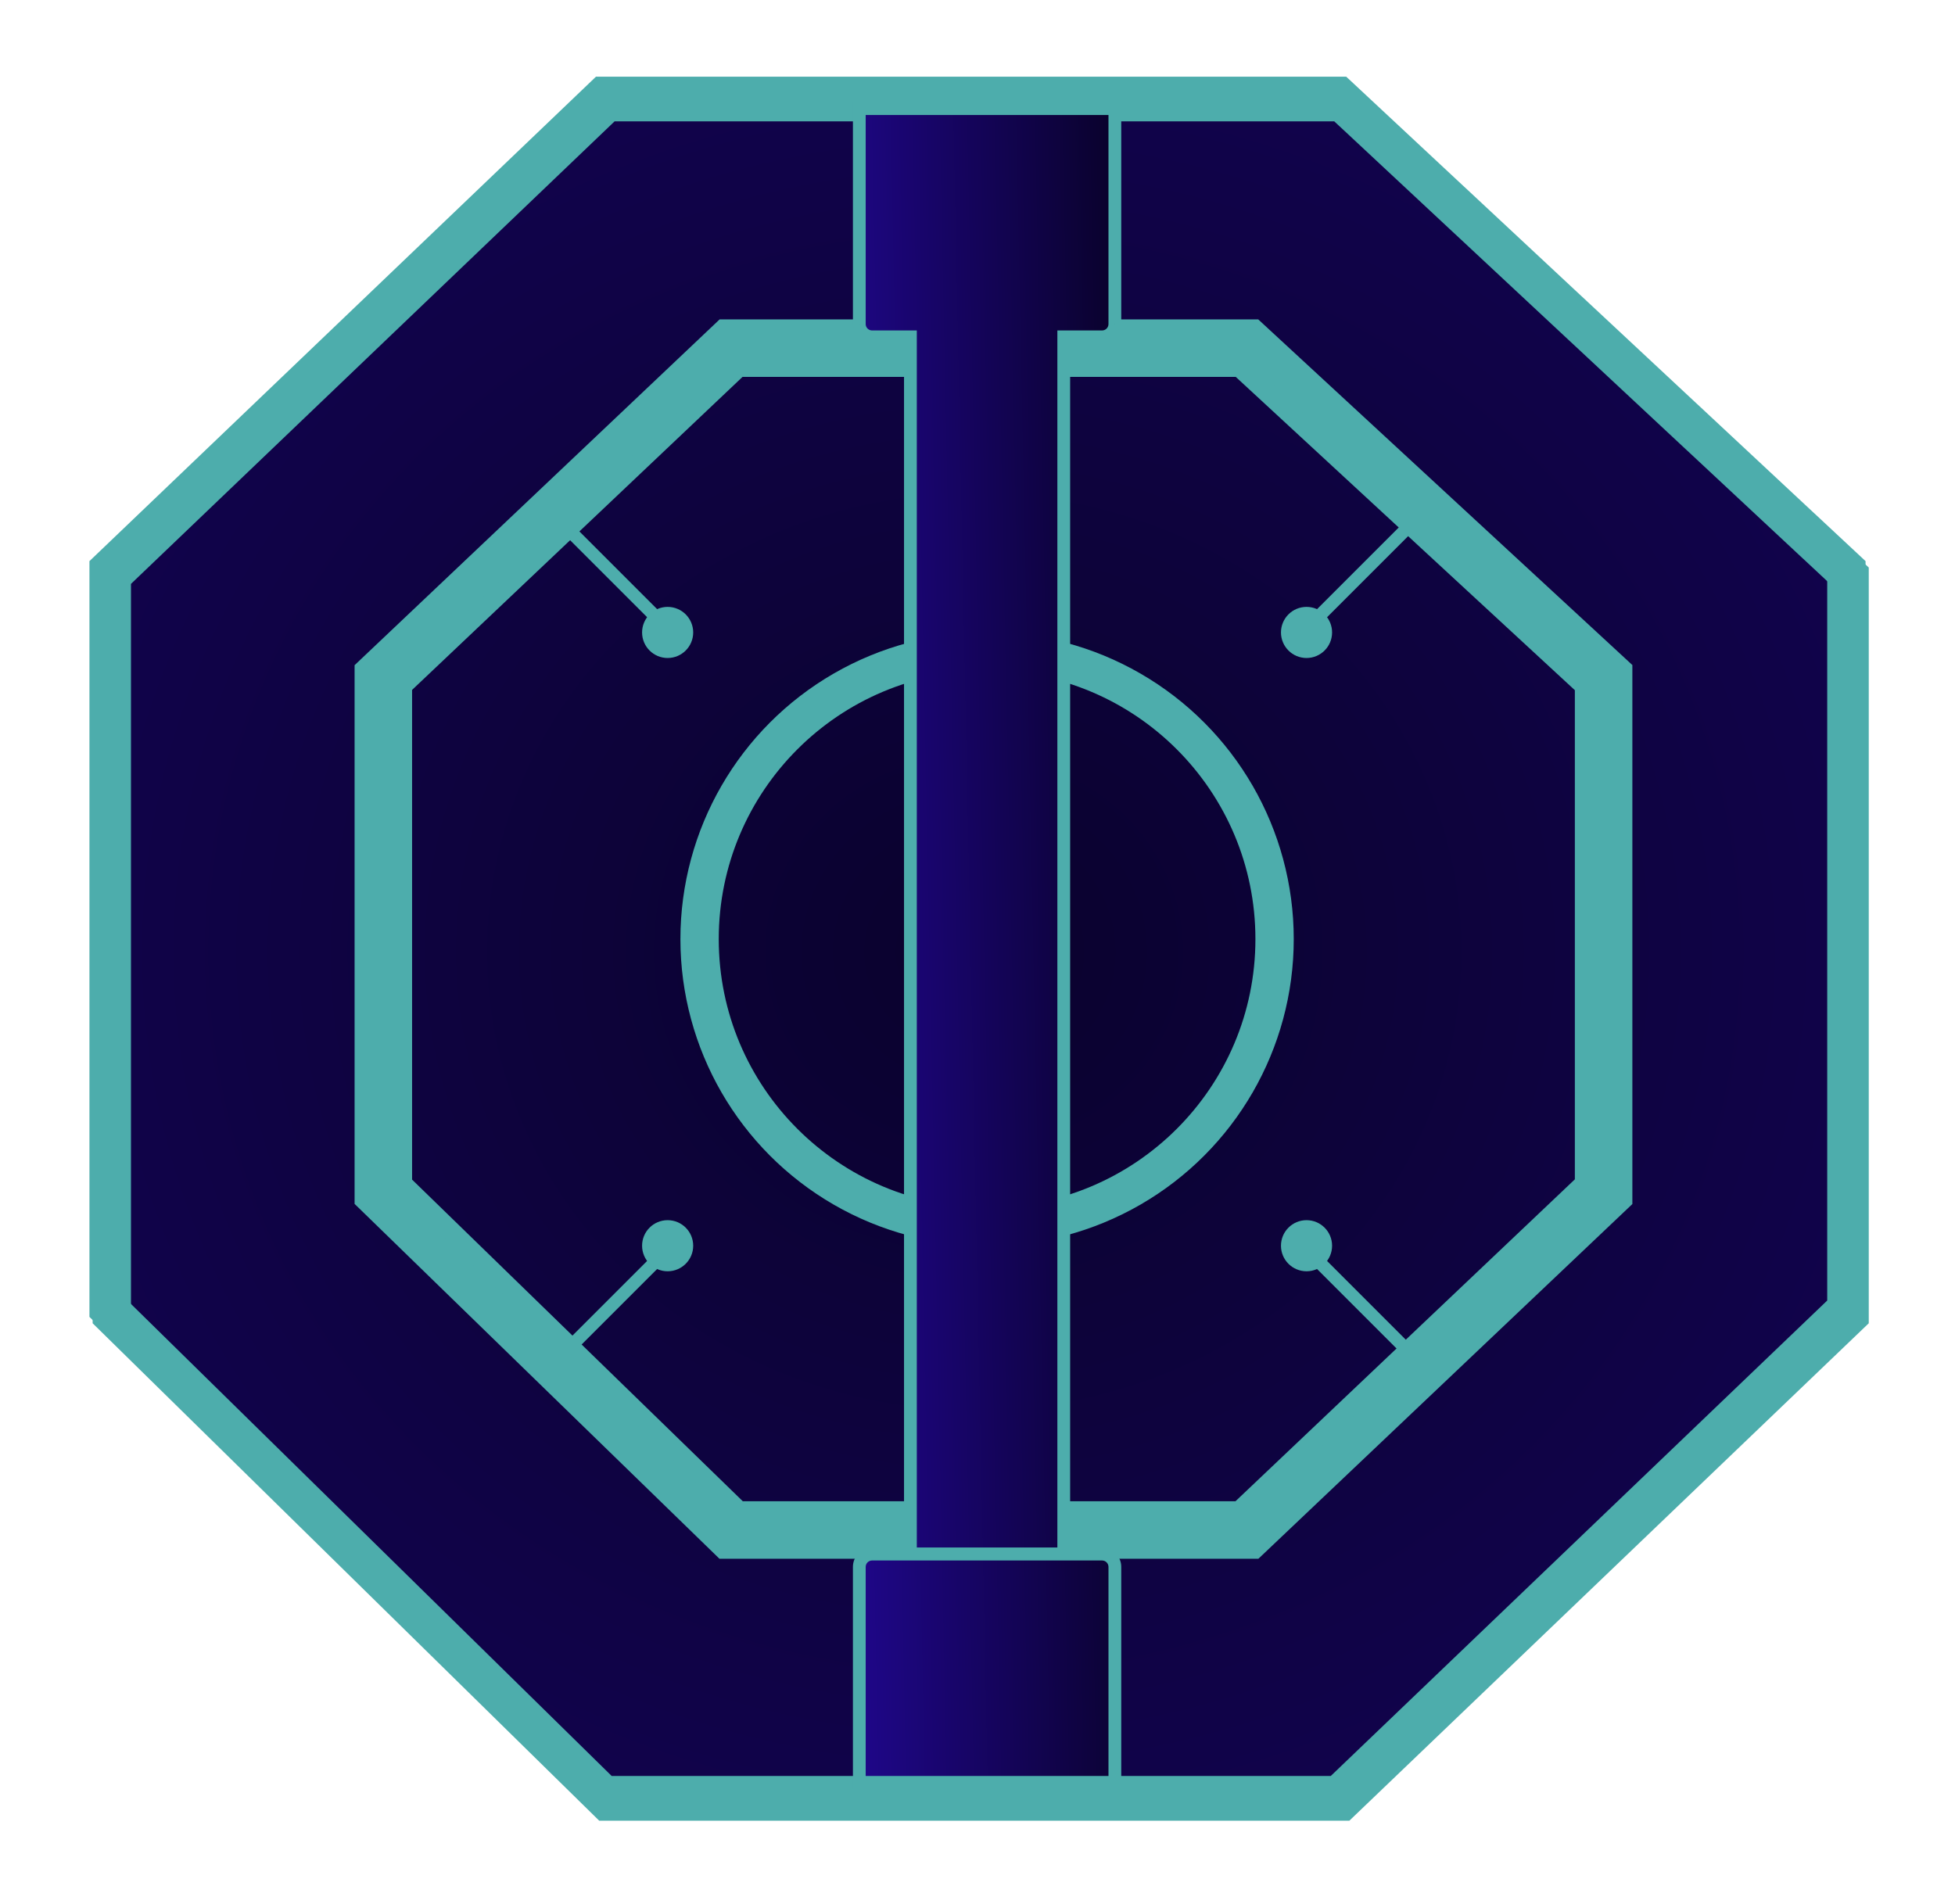 <svg width="153" height="149" viewBox="0 0 153 149" fill="none" xmlns="http://www.w3.org/2000/svg">
<path d="M8.5 102.441V44.559L47.245 7.5H104.763L144.5 44.57V102.43L104.751 140.5H47.256L8.5 102.441Z" fill="url(#paint0_radial_63_108)" stroke="#4DADAC" stroke-width="3"/>
<g filter="url(#filter0_f_63_108)">
<path d="M30.75 92.959V53.353L57.512 28H97.299L124.75 53.364V92.948L97.287 119H57.523L30.75 92.959Z" stroke="#4DADAC" stroke-width="3"/>
</g>
<path d="M29.25 52.708L56.914 26.5H97.885L126.25 52.708V93.593L97.885 120.5H56.914L29.25 93.593V52.708Z" stroke="#4DADAC" stroke-width="3"/>
<g filter="url(#filter1_f_63_108)">
<circle cx="77.25" cy="73.5" r="22" stroke="#4DADAC" stroke-width="2"/>
</g>
<circle cx="77.25" cy="73.5" r="23" stroke="#4DADAC" stroke-width="2"/>
<g filter="url(#filter2_f_63_108)">
<path d="M8.75 102.941V45.059L47.495 8H105.013L144.75 45.07V102.93L105.001 141H47.506L8.75 102.941Z" stroke="#4DADAC" stroke-width="3"/>
</g>
<g filter="url(#filter3_d_63_108)">
<mask id="path-7-outside-1_63_108" maskUnits="userSpaceOnUse" x="66.25" y="7.5" width="22" height="133" fill="black">
<rect fill="white" x="66.25" y="7.5" width="22" height="133"/>
<path fill-rule="evenodd" clip-rule="evenodd" d="M67.25 8.5H87.25V25.354L87.25 25.372C87.246 25.918 86.804 26.359 86.258 26.364L86.24 26.364H83.25V121.62H71.25V26.364H68.26L68.242 26.364C67.696 26.359 67.254 25.918 67.25 25.372L67.25 25.354V8.5ZM67.25 122.636C67.25 122.084 67.698 121.636 68.25 121.636H86.25C86.802 121.636 87.25 122.084 87.25 122.636V139.5H67.25V122.636Z"/>
</mask>
<path fill-rule="evenodd" clip-rule="evenodd" d="M67.25 8.5H87.25V25.354L87.25 25.372C87.246 25.918 86.804 26.359 86.258 26.364L86.24 26.364H83.25V121.62H71.25V26.364H68.26L68.242 26.364C67.696 26.359 67.254 25.918 67.25 25.372L67.25 25.354V8.5ZM67.25 122.636C67.25 122.084 67.698 121.636 68.25 121.636H86.25C86.802 121.636 87.25 122.084 87.25 122.636V139.5H67.25V122.636Z" fill="url(#paint1_linear_63_108)"/>
<path d="M87.25 8.5H87.75V8H87.25V8.5ZM67.25 8.5V8H66.75V8.5H67.25ZM87.25 25.354L87.75 25.355V25.354H87.25ZM87.25 25.372L87.75 25.375L87.75 25.372L87.25 25.372ZM86.258 26.364L86.259 26.864L86.262 26.864L86.258 26.364ZM86.24 26.364V26.864H86.241L86.24 26.364ZM83.25 26.364V25.864H82.75V26.364H83.25ZM83.25 121.62V122.12H83.75V121.62H83.25ZM71.25 121.62H70.75V122.12H71.25V121.62ZM71.25 26.364H71.75V25.864H71.25V26.364ZM68.26 26.364L68.259 26.864H68.26V26.364ZM68.242 26.364L68.238 26.864L68.241 26.864L68.242 26.364ZM67.25 25.372L66.75 25.372L66.75 25.375L67.25 25.372ZM67.25 25.354H66.75L66.75 25.355L67.25 25.354ZM87.25 139.5V140H87.75V139.5H87.25ZM67.25 139.5H66.75V140H67.25V139.5ZM87.25 8H67.25V9H87.25V8ZM87.75 25.354V8.5H86.75V25.354H87.75ZM87.75 25.372L87.75 25.355L86.75 25.353L86.75 25.371L87.75 25.372ZM86.262 26.864C87.081 26.857 87.743 26.195 87.75 25.375L86.75 25.368C86.748 25.641 86.527 25.861 86.254 25.864L86.262 26.864ZM86.241 26.864L86.259 26.864L86.257 25.864L86.239 25.864L86.241 26.864ZM83.25 26.864H86.24V25.864H83.25V26.864ZM82.75 26.364V121.62H83.75V26.364H82.75ZM83.25 121.12H71.25V122.12H83.25V121.12ZM71.75 121.62V26.364H70.75V121.62H71.75ZM68.26 26.864H71.25V25.864H68.26V26.864ZM68.241 26.864L68.259 26.864L68.261 25.864L68.243 25.864L68.241 26.864ZM66.75 25.375C66.757 26.195 67.419 26.857 68.238 26.864L68.246 25.864C67.973 25.861 67.752 25.641 67.75 25.368L66.75 25.375ZM66.75 25.355L66.75 25.372L67.75 25.371L67.75 25.353L66.75 25.355ZM66.75 8.5V25.354H67.75V8.5H66.75ZM68.25 121.136C67.422 121.136 66.75 121.808 66.75 122.636H67.75C67.75 122.36 67.974 122.136 68.25 122.136V121.136ZM86.25 121.136H68.25V122.136H86.25V121.136ZM87.75 122.636C87.75 121.808 87.078 121.136 86.25 121.136V122.136C86.526 122.136 86.75 122.36 86.75 122.636H87.75ZM87.75 139.5V122.636H86.75V139.5H87.75ZM67.25 140H87.25V139H67.25V140ZM66.75 122.636V139.5H67.75V122.636H66.75Z" fill="#4DADAC" mask="url(#path-7-outside-1_63_108)"/>
</g>
<line x1="42.896" y1="107.146" x2="52.896" y2="97.146" stroke="#4DADAC"/>
<circle cx="52.25" cy="97.5" r="2" fill="#4DADAC"/>
<line y1="-0.5" x2="14.142" y2="-0.5" transform="matrix(-0.707 -0.707 -0.707 0.707 111.25 107.5)" stroke="#4DADAC"/>
<circle cx="2" cy="2" r="2" transform="matrix(-1 0 0 1 104.25 95.5)" fill="#4DADAC"/>
<line x1="111.604" y1="39.854" x2="101.604" y2="49.854" stroke="#4DADAC"/>
<circle cx="102.25" cy="49.5" r="2" transform="rotate(180 102.25 49.5)" fill="#4DADAC"/>
<line y1="-0.5" x2="14.142" y2="-0.5" transform="matrix(0.707 0.707 0.707 -0.707 43.25 39.5)" stroke="#4DADAC"/>
<circle cx="2" cy="2" r="2" transform="matrix(1 0 0 -1 50.25 51.5)" fill="#4DADAC"/>
<defs>
<filter id="filter0_f_63_108" x="25.25" y="22.5" width="105" height="102" filterUnits="userSpaceOnUse" color-interpolation-filters="sRGB">
<feFlood flood-opacity="0" result="BackgroundImageFix"/>
<feBlend mode="normal" in="SourceGraphic" in2="BackgroundImageFix" result="shape"/>
<feGaussianBlur stdDeviation="2" result="effect1_foregroundBlur_63_108"/>
</filter>
<filter id="filter1_f_63_108" x="50.25" y="46.5" width="54" height="54" filterUnits="userSpaceOnUse" color-interpolation-filters="sRGB">
<feFlood flood-opacity="0" result="BackgroundImageFix"/>
<feBlend mode="normal" in="SourceGraphic" in2="BackgroundImageFix" result="shape"/>
<feGaussianBlur stdDeviation="2" result="effect1_foregroundBlur_63_108"/>
</filter>
<filter id="filter2_f_63_108" x="0.85" y="0.1" width="151.8" height="148.8" filterUnits="userSpaceOnUse" color-interpolation-filters="sRGB">
<feFlood flood-opacity="0" result="BackgroundImageFix"/>
<feBlend mode="normal" in="SourceGraphic" in2="BackgroundImageFix" result="shape"/>
<feGaussianBlur stdDeviation="3.2" result="effect1_foregroundBlur_63_108"/>
</filter>
<filter id="filter3_d_63_108" x="62.75" y="4" width="29" height="140" filterUnits="userSpaceOnUse" color-interpolation-filters="sRGB">
<feFlood flood-opacity="0" result="BackgroundImageFix"/>
<feColorMatrix in="SourceAlpha" type="matrix" values="0 0 0 0 0 0 0 0 0 0 0 0 0 0 0 0 0 0 127 0" result="hardAlpha"/>
<feOffset/>
<feGaussianBlur stdDeviation="2"/>
<feComposite in2="hardAlpha" operator="out"/>
<feColorMatrix type="matrix" values="0 0 0 0 0.302 0 0 0 0 0.678 0 0 0 0 0.675 0 0 0 1 0"/>
<feBlend mode="normal" in2="BackgroundImageFix" result="effect1_dropShadow_63_108"/>
<feBlend mode="normal" in="SourceGraphic" in2="effect1_dropShadow_63_108" result="shape"/>
</filter>
<radialGradient id="paint0_radial_63_108" cx="0" cy="0" r="1" gradientUnits="userSpaceOnUse" gradientTransform="translate(76.25 74.5) rotate(90) scale(239 244.272)">
<stop stop-color="#0A022D"/>
<stop offset="1" stop-color="#210793"/>
</radialGradient>
<linearGradient id="paint1_linear_63_108" x1="87.25" y1="27.852" x2="62.75" y2="28.356" gradientUnits="userSpaceOnUse">
<stop stop-color="#0A022D"/>
<stop offset="1" stop-color="#210793"/>
</linearGradient>
</defs>
</svg>
